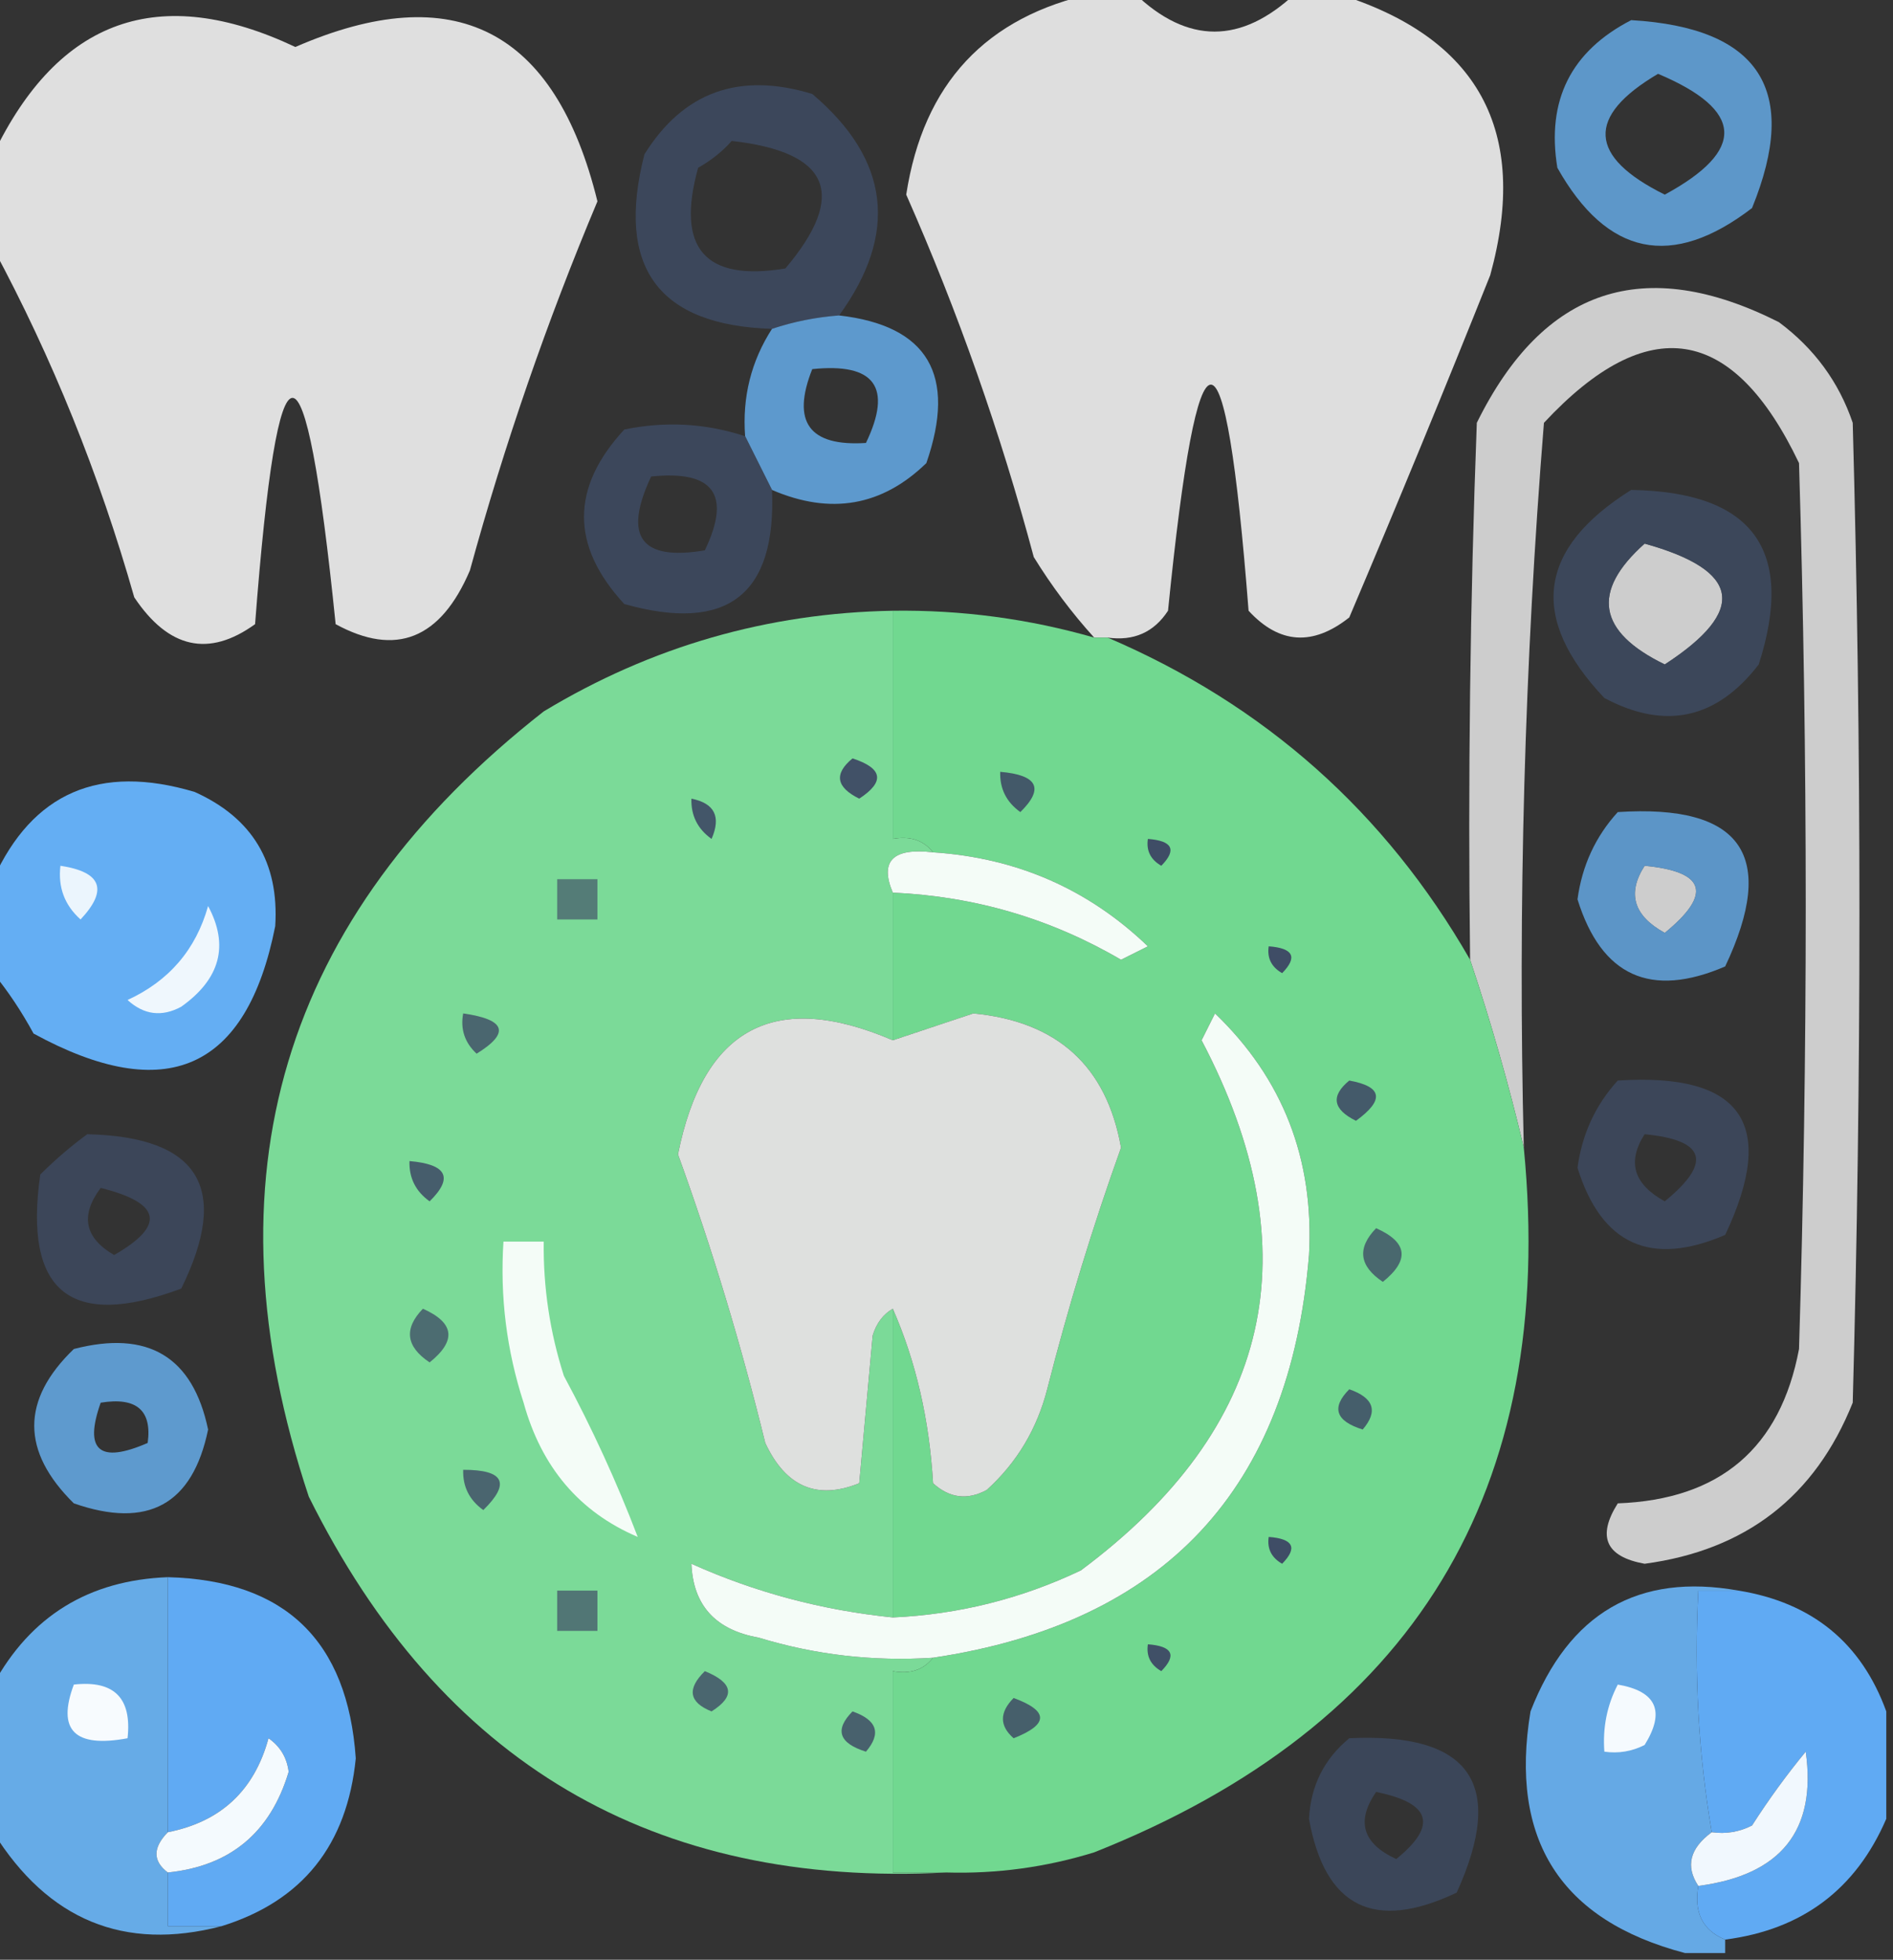 <?xml version="1.0" encoding="UTF-8"?>
<!DOCTYPE svg PUBLIC "-//W3C//DTD SVG 1.1//EN" "http://www.w3.org/Graphics/SVG/1.1/DTD/svg11.dtd">
<svg xmlns="http://www.w3.org/2000/svg" version="1.1" width="141px" height="146px" style="shape-rendering:geometricPrecision; text-rendering:geometricPrecision; image-rendering:optimizeQuality; fill-rule:evenodd; clip-rule:evenodd" xmlns:xlink="http://www.w3.org/1999/xlink">
<rect width="100%" height="100%" fill="#333333" stroke="none"/>
<g><path style="opacity:0.99" fill="#e0e0e0" d="M 81.5,-0.5 C 82.5,-0.5 83.5,-0.5 84.5,-0.5C 88.452,3.305 92.452,3.305 96.5,-0.5C 97.5,-0.5 98.5,-0.5 99.5,-0.5C 110.121,2.74 113.954,9.74 111,20.5C 107.569,29.092 104.069,37.592 100.5,46C 97.784,48.151 95.284,47.984 93,45.5C 91.254,23.038 89.254,23.038 87,45.5C 85.951,47.107 84.451,47.773 82.5,47.5C 82.167,47.5 81.833,47.5 81.5,47.5C 79.832,45.66 78.332,43.66 77,41.5C 74.525,32.241 71.359,23.241 67.5,14.5C 68.775,6.228 73.442,1.228 81.5,-0.5 Z"/></g>
<g><path style="opacity:0.988" fill="#e0e0e0" d="M -0.5,18.5 C -0.5,16.167 -0.5,13.833 -0.5,11.5C 4.357,1.381 11.857,-1.286 22,3.5C 33.85,-1.658 41.35,2.176 44.5,15C 40.742,23.94 37.575,33.106 35,42.5C 32.819,47.614 29.486,48.947 25,46.5C 22.715,24.022 20.715,24.022 19,46.5C 15.552,48.988 12.552,48.322 10,44.5C 7.394,35.335 3.893,26.668 -0.5,18.5 Z"/></g>
<g><path style="opacity:0.771" fill="#69b4f5" d="M 121.5,1.5 C 131.077,2.061 134.077,6.727 130.5,15.5C 124.536,20.074 119.703,19.074 116,12.5C 115.176,7.482 117.009,3.815 121.5,1.5 Z M 123.5,5.5 C 129.905,8.202 130.071,11.202 124,14.5C 118.291,11.672 118.125,8.672 123.5,5.5 Z"/></g>
<g><path style="opacity:0.793" fill="#3f4d66" d="M 62.5,23.5 C 60.784,23.629 59.117,23.962 57.5,24.5C 49.018,24.235 45.851,19.901 48,11.5C 50.897,6.845 55.063,5.345 60.5,7C 66.269,11.885 66.936,17.385 62.5,23.5 Z M 54.5,10.5 C 61.821,11.319 63.154,14.486 58.5,20C 52.498,20.993 50.332,18.493 52,12.5C 52.995,11.934 53.828,11.267 54.5,10.5 Z"/></g>
<g><path style="opacity:0.878" fill="#e2e2e2" d="M 113.5,85.5 C 112.406,80.87 111.072,76.203 109.5,71.5C 109.333,58.163 109.5,44.829 110,31.5C 114.96,21.439 122.46,18.939 132.5,24C 135.135,25.96 136.969,28.46 138,31.5C 138.667,55.833 138.667,80.167 138,104.5C 135.204,111.49 130.037,115.49 122.5,116.5C 119.604,115.976 118.937,114.476 120.5,112C 128.113,111.715 132.613,107.881 134,100.5C 134.667,78.5 134.667,56.5 134,34.5C 129.078,24.188 122.745,23.188 115,31.5C 113.554,49.444 113.054,67.444 113.5,85.5 Z M 122.5,40.5 C 129.668,42.49 130.168,45.49 124,49.5C 118.998,47.069 118.498,44.069 122.5,40.5 Z M 122.5,64.5 C 127.049,64.932 127.549,66.599 124,69.5C 121.676,68.225 121.176,66.558 122.5,64.5 Z"/></g>
<g><path style="opacity:0.792" fill="#68b3f4" d="M 62.5,23.5 C 69.109,24.258 71.276,27.925 69,34.5C 65.698,37.712 61.865,38.379 57.5,36.5C 56.833,35.167 56.167,33.833 55.5,32.5C 55.283,29.579 55.949,26.913 57.5,24.5C 59.117,23.962 60.784,23.629 62.5,23.5 Z M 60.5,27.5 C 65.159,27.015 66.492,28.848 64.5,33C 60.272,33.272 58.938,31.438 60.5,27.5 Z"/></g>
<g><path style="opacity:0.795" fill="#3f4d66" d="M 55.5,32.5 C 56.167,33.833 56.833,35.167 57.5,36.5C 57.834,44.322 54.167,47.156 46.5,45C 42.5,40.667 42.5,36.333 46.5,32C 49.555,31.366 52.555,31.532 55.5,32.5 Z M 48.5,35.5 C 53.158,35.015 54.492,36.848 52.5,41C 47.728,41.81 46.395,39.977 48.5,35.5 Z"/></g>
<g><path style="opacity:0.777" fill="#3f4d66" d="M 121.5,36.5 C 130.563,36.645 133.73,40.978 131,49.5C 127.861,53.577 124.028,54.41 119.5,52C 113.859,46.036 114.526,40.869 121.5,36.5 Z M 122.5,40.5 C 118.498,44.069 118.998,47.069 124,49.5C 130.168,45.49 129.668,42.49 122.5,40.5 Z"/></g>
<g><path style="opacity:0.974" fill="#7dde9b" d="M 66.5,45.5 C 66.5,51.167 66.5,56.833 66.5,62.5C 67.791,62.263 68.791,62.596 69.5,63.5C 66.507,63.146 65.507,64.146 66.5,66.5C 66.5,70.167 66.5,73.833 66.5,77.5C 57.714,73.727 52.38,76.561 50.5,86C 53.04,93.015 55.207,100.181 57,107.5C 58.525,110.77 60.858,111.77 64,110.5C 64.333,106.833 64.667,103.167 65,99.5C 65.278,98.584 65.778,97.918 66.5,97.5C 66.5,105.167 66.5,112.833 66.5,120.5C 61.233,119.963 56.233,118.63 51.5,116.5C 51.626,119.595 53.293,121.428 56.5,122C 60.73,123.29 65.064,123.79 69.5,123.5C 68.791,124.404 67.791,124.737 66.5,124.5C 66.5,129.5 66.5,134.5 66.5,139.5C 67.833,139.5 69.167,139.5 70.5,139.5C 48.676,140.661 32.842,131.327 23,111.5C 15.121,87.811 20.954,68.311 40.5,53C 48.506,48.164 57.173,45.664 66.5,45.5 Z"/></g>
<g><path style="opacity:1" fill="#71d890" d="M 66.5,45.5 C 71.613,45.431 76.613,46.097 81.5,47.5C 81.833,47.5 82.167,47.5 82.5,47.5C 94.195,52.507 103.195,60.507 109.5,71.5C 111.072,76.203 112.406,80.87 113.5,85.5C 115.983,111.037 105.316,128.537 81.5,138C 77.914,139.108 74.247,139.608 70.5,139.5C 69.167,139.5 67.833,139.5 66.5,139.5C 66.5,134.5 66.5,129.5 66.5,124.5C 67.791,124.737 68.791,124.404 69.5,123.5C 86.743,120.923 96.076,110.923 97.5,93.5C 97.89,86.358 95.557,80.358 90.5,75.5C 90.167,76.167 89.833,76.833 89.5,77.5C 97.759,93.224 94.759,106.391 80.5,117C 76.064,119.109 71.397,120.276 66.5,120.5C 66.5,112.833 66.5,105.167 66.5,97.5C 68.222,101.427 69.222,105.761 69.5,110.5C 70.723,111.614 72.056,111.781 73.5,111C 75.737,108.97 77.237,106.47 78,103.5C 79.55,97.403 81.384,91.403 83.5,85.5C 82.427,79.43 78.76,76.097 72.5,75.5C 70.484,76.178 68.484,76.844 66.5,77.5C 66.5,73.833 66.5,70.167 66.5,66.5C 72.61,66.776 78.276,68.443 83.5,71.5C 84.167,71.167 84.833,70.833 85.5,70.5C 81.062,66.239 75.729,63.905 69.5,63.5C 68.791,62.596 67.791,62.263 66.5,62.5C 66.5,56.833 66.5,51.167 66.5,45.5 Z"/></g>
<g><path style="opacity:1" fill="#415167" d="M 63.5,56.5 C 65.76,57.238 65.927,58.238 64,59.5C 62.272,58.648 62.105,57.648 63.5,56.5 Z"/></g>
<g><path style="opacity:1" fill="#435969" d="M 74.5,57.5 C 77.293,57.74 77.793,58.74 76,60.5C 74.961,59.756 74.461,58.756 74.5,57.5 Z"/></g>
<g><path style="opacity:1" fill="#64aef3" d="M -0.5,72.5 C -0.5,70.167 -0.5,67.833 -0.5,65.5C 2.414,59.051 7.414,56.885 14.5,59C 18.802,60.935 20.802,64.268 20.5,69C 18.374,79.724 12.374,82.39 2.5,77C 1.601,75.348 0.601,73.848 -0.5,72.5 Z"/></g>
<g><path style="opacity:1" fill="#435669" d="M 51.5,59.5 C 53.225,59.843 53.725,60.843 53,62.5C 51.961,61.756 51.461,60.756 51.5,59.5 Z"/></g>
<g><path style="opacity:0.761" fill="#69b4f5" d="M 120.5,60.5 C 129.745,59.899 132.411,63.732 128.5,72C 122.949,74.39 119.282,72.724 117.5,67C 117.84,64.489 118.84,62.322 120.5,60.5 Z M 122.5,64.5 C 121.176,66.558 121.676,68.225 124,69.5C 127.549,66.599 127.049,64.932 122.5,64.5 Z"/></g>
<g><path style="opacity:1" fill="#3f4d66" d="M 85.5,62.5 C 87.337,62.639 87.67,63.306 86.5,64.5C 85.703,64.043 85.369,63.376 85.5,62.5 Z"/></g>
<g><path style="opacity:1" fill="#f4fcf7" d="M 69.5,63.5 C 75.729,63.905 81.062,66.239 85.5,70.5C 84.833,70.833 84.167,71.167 83.5,71.5C 78.276,68.443 72.61,66.776 66.5,66.5C 65.507,64.146 66.507,63.146 69.5,63.5 Z"/></g>
<g><path style="opacity:1" fill="#ebf5fd" d="M 4.5,64.5 C 7.569,64.963 8.069,66.296 6,68.5C 4.812,67.437 4.312,66.103 4.5,64.5 Z"/></g>
<g><path style="opacity:1" fill="#547c77" d="M 41.5,65.5 C 42.5,65.5 43.5,65.5 44.5,65.5C 44.5,66.5 44.5,67.5 44.5,68.5C 43.5,68.5 42.5,68.5 41.5,68.5C 41.5,67.5 41.5,66.5 41.5,65.5 Z"/></g>
<g><path style="opacity:1" fill="#eff7fd" d="M 15.5,67.5 C 17.074,70.43 16.408,72.93 13.5,75C 12.056,75.781 10.723,75.614 9.5,74.5C 12.588,73.08 14.588,70.747 15.5,67.5 Z"/></g>
<g><path style="opacity:1" fill="#3f4d66" d="M 94.5,70.5 C 96.337,70.639 96.67,71.306 95.5,72.5C 94.703,72.043 94.369,71.376 94.5,70.5 Z"/></g>
<g><path style="opacity:1" fill="#dee0de" d="M 66.5,77.5 C 68.484,76.844 70.484,76.178 72.5,75.5C 78.76,76.097 82.427,79.43 83.5,85.5C 81.384,91.403 79.55,97.403 78,103.5C 77.237,106.47 75.737,108.97 73.5,111C 72.056,111.781 70.723,111.614 69.5,110.5C 69.222,105.761 68.222,101.427 66.5,97.5C 65.778,97.918 65.278,98.584 65,99.5C 64.667,103.167 64.333,106.833 64,110.5C 60.858,111.77 58.525,110.77 57,107.5C 55.207,100.181 53.04,93.015 50.5,86C 52.38,76.561 57.714,73.727 66.5,77.5 Z"/></g>
<g><path style="opacity:1" fill="#f4fcf7" d="M 69.5,123.5 C 65.064,123.79 60.73,123.29 56.5,122C 53.293,121.428 51.626,119.595 51.5,116.5C 56.233,118.63 61.233,119.963 66.5,120.5C 71.397,120.276 76.064,119.109 80.5,117C 94.759,106.391 97.759,93.224 89.5,77.5C 89.833,76.833 90.167,76.167 90.5,75.5C 95.557,80.358 97.89,86.358 97.5,93.5C 96.076,110.923 86.743,120.923 69.5,123.5 Z"/></g>
<g><path style="opacity:1" fill="#4a666f" d="M 34.5,75.5 C 37.674,75.952 38.008,76.952 35.5,78.5C 34.614,77.675 34.281,76.675 34.5,75.5 Z"/></g>
<g><path style="opacity:1" fill="#445a6a" d="M 100.5,80.5 C 102.973,80.947 103.14,81.947 101,83.5C 99.272,82.648 99.105,81.648 100.5,80.5 Z"/></g>
<g><path style="opacity:0.761" fill="#3f4d66" d="M 120.5,80.5 C 129.745,79.899 132.411,83.732 128.5,92C 122.949,94.39 119.282,92.724 117.5,87C 117.84,84.489 118.84,82.322 120.5,80.5 Z M 122.5,84.5 C 127.049,84.932 127.549,86.599 124,89.5C 121.676,88.225 121.176,86.558 122.5,84.5 Z"/></g>
<g><path style="opacity:0.747" fill="#3f4d66" d="M 6.5,84.5 C 14.845,84.691 17.178,88.524 13.5,96C 5.246,99.081 1.746,96.248 3,87.5C 4.145,86.364 5.312,85.364 6.5,84.5 Z M 7.5,88.5 C 12.017,89.625 12.35,91.292 8.5,93.5C 6.296,92.218 5.962,90.551 7.5,88.5 Z"/></g>
<g><path style="opacity:1" fill="#465d6c" d="M 30.5,86.5 C 33.293,86.74 33.793,87.74 32,89.5C 30.961,88.756 30.461,87.756 30.5,86.5 Z"/></g>
<g><path style="opacity:1" fill="#f4fcf7" d="M 37.5,92.5 C 38.5,92.5 39.5,92.5 40.5,92.5C 40.457,95.91 40.957,99.243 42,102.5C 44.11,106.422 45.943,110.422 47.5,114.5C 43.164,112.649 40.331,109.315 39,104.5C 37.734,100.605 37.234,96.605 37.5,92.5 Z"/></g>
<g><path style="opacity:1" fill="#49686e" d="M 102.5,91.5 C 104.852,92.543 105.019,93.876 103,95.5C 101.232,94.318 101.065,92.985 102.5,91.5 Z"/></g>
<g><path style="opacity:1" fill="#4c6c71" d="M 31.5,97.5 C 33.852,98.543 34.019,99.876 32,101.5C 30.232,100.318 30.065,98.985 31.5,97.5 Z"/></g>
<g><path style="opacity:0.799" fill="#69b4f5" d="M 5.5,100.5 C 11.028,99.069 14.362,101.069 15.5,106.5C 14.349,112.091 11.016,113.925 5.5,112C 1.567,108.124 1.567,104.29 5.5,100.5 Z M 7.5,104.5 C 10.166,104.066 11.333,105.066 11,107.5C 7.403,109.066 6.237,108.066 7.5,104.5 Z"/></g>
<g><path style="opacity:1" fill="#455e6b" d="M 100.5,103.5 C 102.332,104.14 102.665,105.14 101.5,106.5C 99.481,105.867 99.147,104.867 100.5,103.5 Z"/></g>
<g><path style="opacity:1" fill="#4a656f" d="M 34.5,109.5 C 37.548,109.494 38.048,110.494 36,112.5C 34.961,111.756 34.461,110.756 34.5,109.5 Z"/></g>
<g><path style="opacity:1" fill="#3f4d66" d="M 94.5,114.5 C 96.337,114.639 96.67,115.306 95.5,116.5C 94.703,116.043 94.369,115.376 94.5,114.5 Z"/></g>
<g><path style="opacity:0.93" fill="#6bb4f5" d="M 12.5,117.5 C 12.5,123.833 12.5,130.167 12.5,136.5C 11.375,137.652 11.375,138.652 12.5,139.5C 12.5,140.833 12.5,142.167 12.5,143.5C 13.833,143.5 15.167,143.5 16.5,143.5C 9.251,145.385 3.585,143.052 -0.5,136.5C -0.5,132.833 -0.5,129.167 -0.5,125.5C 2.286,120.392 6.619,117.725 12.5,117.5 Z"/></g>
<g><path style="opacity:0.916" fill="#6ab4f5" d="M 129.5,118.5 C 128.5,118.5 127.5,118.5 126.5,118.5C 126.177,124.69 126.51,130.69 127.5,136.5C 125.862,137.705 125.529,139.038 126.5,140.5C 126.157,142.483 126.824,143.817 128.5,144.5C 128.5,144.833 128.5,145.167 128.5,145.5C 127.5,145.5 126.5,145.5 125.5,145.5C 116.244,143.061 112.411,137.061 114,127.5C 116.858,120.163 122.025,117.163 129.5,118.5 Z"/></g>
<g><path style="opacity:1" fill="#60aaf3" d="M 12.5,117.5 C 21.231,117.73 25.897,122.23 26.5,131C 25.854,137.465 22.52,141.632 16.5,143.5C 15.167,143.5 13.833,143.5 12.5,143.5C 12.5,142.167 12.5,140.833 12.5,139.5C 17.146,139.024 20.146,136.524 21.5,132C 21.37,130.941 20.87,130.108 20,129.5C 18.943,133.391 16.443,135.724 12.5,136.5C 12.5,130.167 12.5,123.833 12.5,117.5 Z"/></g>
<g><path style="opacity:1" fill="#517675" d="M 41.5,118.5 C 42.5,118.5 43.5,118.5 44.5,118.5C 44.5,119.5 44.5,120.5 44.5,121.5C 43.5,121.5 42.5,121.5 41.5,121.5C 41.5,120.5 41.5,119.5 41.5,118.5 Z"/></g>
<g><path style="opacity:1" fill="#60aaf3" d="M 129.5,118.5 C 134.979,119.392 138.645,122.392 140.5,127.5C 140.5,130.167 140.5,132.833 140.5,135.5C 138.235,140.759 134.235,143.759 128.5,144.5C 126.824,143.817 126.157,142.483 126.5,140.5C 132.657,139.699 135.324,136.366 134.5,130.5C 133.08,132.22 131.747,134.054 130.5,136C 129.552,136.483 128.552,136.649 127.5,136.5C 126.51,130.69 126.177,124.69 126.5,118.5C 127.5,118.5 128.5,118.5 129.5,118.5 Z"/></g>
<g><path style="opacity:1" fill="#405067" d="M 85.5,122.5 C 87.337,122.639 87.67,123.306 86.5,124.5C 85.703,124.043 85.369,123.376 85.5,122.5 Z"/></g>
<g><path style="opacity:1" fill="#f7fbfe" d="M 5.5,125.5 C 8.5,125.167 9.833,126.5 9.5,129.5C 5.56,130.234 4.227,128.901 5.5,125.5 Z"/></g>
<g><path style="opacity:1" fill="#4a666f" d="M 52.5,124.5 C 54.625,125.368 54.791,126.368 53,127.5C 51.317,126.824 51.15,125.824 52.5,124.5 Z"/></g>
<g><path style="opacity:1" fill="#f5fafe" d="M 120.5,125.5 C 123.389,125.999 124.056,127.499 122.5,130C 121.552,130.483 120.552,130.649 119.5,130.5C 119.366,128.708 119.699,127.042 120.5,125.5 Z"/></g>
<g><path style="opacity:1" fill="#465f6b" d="M 75.5,126.5 C 78.125,127.466 78.125,128.466 75.5,129.5C 74.438,128.575 74.438,127.575 75.5,126.5 Z"/></g>
<g><path style="opacity:1" fill="#48616d" d="M 63.5,127.5 C 65.332,128.14 65.665,129.14 64.5,130.5C 62.481,129.867 62.147,128.867 63.5,127.5 Z"/></g>
<g><path style="opacity:0.757" fill="#3f4d66" d="M 100.5,129.5 C 109.523,129.062 112.189,132.895 108.5,141C 102.35,143.925 98.683,142.092 97.5,135.5C 97.628,133.045 98.628,131.045 100.5,129.5 Z M 102.5,133.5 C 106.595,134.326 107.095,135.993 104,138.5C 101.491,137.347 100.991,135.68 102.5,133.5 Z"/></g>
<g><path style="opacity:1" fill="#f4fafe" d="M 12.5,139.5 C 11.375,138.652 11.375,137.652 12.5,136.5C 16.443,135.724 18.943,133.391 20,129.5C 20.87,130.108 21.37,130.941 21.5,132C 20.146,136.524 17.146,139.024 12.5,139.5 Z"/></g>
<g><path style="opacity:1" fill="#f1f8fe" d="M 126.5,140.5 C 125.529,139.038 125.862,137.705 127.5,136.5C 128.552,136.649 129.552,136.483 130.5,136C 131.747,134.054 133.08,132.22 134.5,130.5C 135.324,136.366 132.657,139.699 126.5,140.5 Z"/></g>
</svg>

